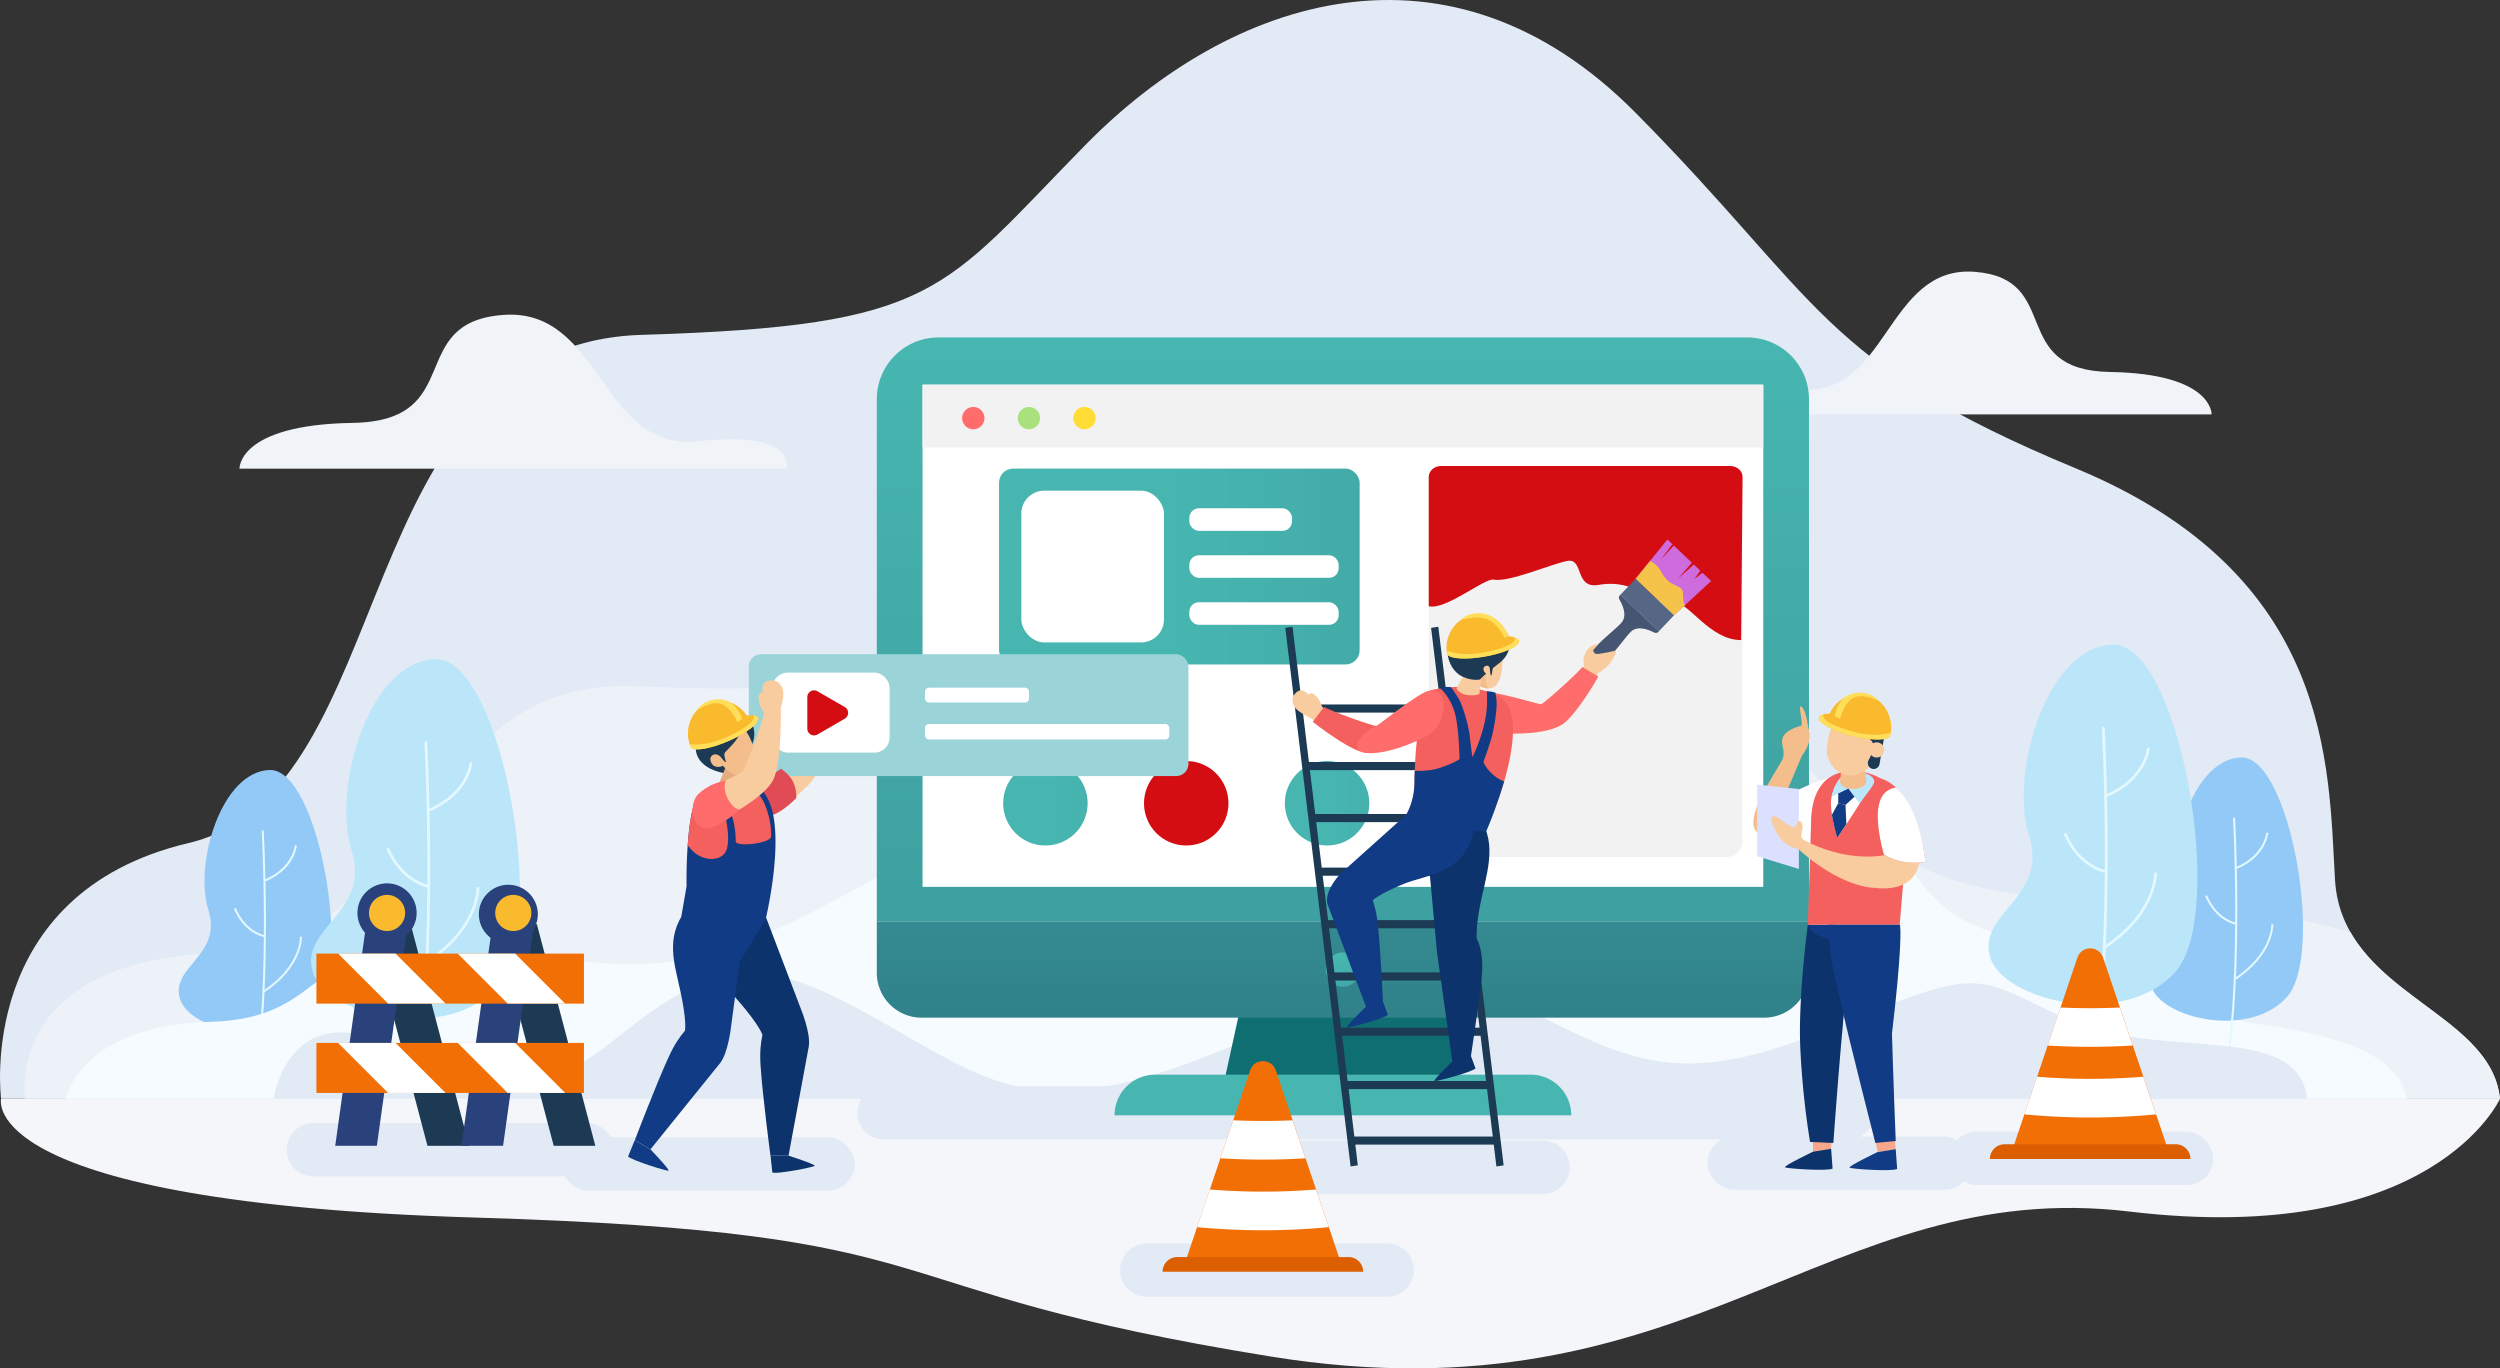 <svg xmlns="http://www.w3.org/2000/svg" xmlns:xlink="http://www.w3.org/1999/xlink" viewBox="0 0 2308.61 1263.62"><rect x="0" y="0" width="2308.61" height="1263.62" fill="#333333" stroke="none"/><defs><style>.cls-1{fill:#f5f6fa;}.cls-2{fill:#e2eaf5;}.cls-3{fill:#edf2f9;}.cls-4{fill:#92c9f7;}.cls-5{fill:#e3f8ff;}.cls-6{fill:#f6fbff;}.cls-7{fill:#bbe6f9;}.cls-8{fill:#f0f3f7;}.cls-9{fill:#0f6e72;}.cls-10{fill:url(#linear-gradient);}.cls-11{fill:#fff;}.cls-12{fill:url(#linear-gradient-2);}.cls-13{fill:#d40d12;}.cls-14{fill:url(#linear-gradient-3);}.cls-15{fill:#f2f2f2;}.cls-16{fill:url(#linear-gradient-4);}.cls-17{fill:#ff6c6c;}.cls-18{fill:#a9e27d;}.cls-19{fill:#ffdc36;}.cls-20{fill:url(#linear-gradient-5);}.cls-21{fill:url(#linear-gradient-6);}.cls-22{fill:url(#linear-gradient-7);}.cls-23{fill:#f26f05;}.cls-24{fill:#db5e00;}.cls-25{fill:#1c3a54;}.cls-26{fill:#29427b;}.cls-27{fill:#f9ba2d;}.cls-28{fill:#f9cc9f;}.cls-29{fill:#9ad4d8;}.cls-30{fill:#e04b56;}.cls-31{fill:#0c336b;}.cls-32{fill:#113b84;}.cls-33{fill:#f4605e;}.cls-34{fill:#e5ac7f;}.cls-35{fill:#f4bd8c;}.cls-36{fill:#ffdf5a;}.cls-37{fill:#f9a78a;}.cls-38{fill:#dbe0fe;}.cls-39{fill:#ce6bdd;}.cls-40{fill:#f5c34a;}.cls-41{fill:#556784;}.cls-42{fill:#465572;}.cls-43{fill:#fdc78b;}</style><linearGradient id="linear-gradient" x1="1240.1" y1="316.94" x2="1240.1" y2="1711.45" gradientUnits="userSpaceOnUse"><stop offset="0" stop-color="#47b6b0"/><stop offset="1" stop-color="#2e7c86"/></linearGradient><linearGradient id="linear-gradient-2" x1="970.64" y1="741.77" x2="1496.98" y2="741.77" xlink:href="#linear-gradient"/><linearGradient id="linear-gradient-3" x1="1229.07" y1="741.77" x2="1659.01" y2="741.77" xlink:href="#linear-gradient"/><linearGradient id="linear-gradient-4" x1="1075.18" y1="523.18" x2="2053.46" y2="523.18" xlink:href="#linear-gradient"/><linearGradient id="linear-gradient-5" x1="1240.1" y1="424.94" x2="1240.1" y2="991.64" xlink:href="#linear-gradient"/><linearGradient id="linear-gradient-6" x1="1240.1" y1="1057.17" x2="1240.1" y2="1324.36" xlink:href="#linear-gradient"/><linearGradient id="linear-gradient-7" x1="1240.1" y1="884.45" x2="1240.1" y2="1013.65" gradientTransform="translate(996.3 -614.65) rotate(45)" xlink:href="#linear-gradient"/></defs><g id="Layer_2" data-name="Layer 2"><g id="Layer_2-2" data-name="Layer 2"><path class="cls-1" d="M2308.61,1014.63s-61.81,137.66-342,104.18-403.17,196.67-792.91,133.9-273.29-114.5-735.35-128.38S1,1014.63,1,1014.63Z"/><path class="cls-2" d="M1,1014.63s-24.6-189.51,173.2-236.15S318.79,317.6,592.62,309.23,869,269.48,1002.68,133.49,1338.5-69.45,1510.43,104.2s169.88,230.14,406.82,328.47,232.82,274,239,379.67,144,120.43,152.34,202.29Z"/><path class="cls-3" d="M2170.45,860.75c-41.2-11.85-89.56-19.87-145.57-23.13-252.47-14.71-265.17-4.89-435-230.25s-390-226.2-531.82-105.88S794.33,643.58,588.88,633.68,396.7,872.78,199.93,880.11,23,1014.63,23,1014.63H2308.59C2301.7,947.25,2207.13,925.35,2170.45,860.75Z"/><path class="cls-4" d="M166.09,922.18c-8.66-29.89,39.69-39.79,26.34-81.85s11.64-128,56.67-129.28,77.12,181,42.67,220.74S174.75,952.06,166.09,922.18Z"/><path class="cls-5" d="M236.58,997.73l-1.86-.31c14.6-88.93,7-229.1,6.94-230.51l1.88-.1C243.62,768.21,251.21,908.59,236.58,997.73Z"/><path class="cls-5" d="M243.86,916.54l-1-1.57c35-23,34.15-49.59,34.14-49.85l1.88-.1C278.86,865.3,279.81,893,243.86,916.54Z"/><path class="cls-5" d="M244.46,865.59C223.71,860.67,216,839.19,216,839l1.78-.61c.07.2,7.44,20.72,27.16,25.4Z"/><path class="cls-5" d="M245,814l-.73-1.73c26.26-11,27.95-31.49,28-31.7l1.88.13C274.13,780.94,272.43,802.53,245,814Z"/><path class="cls-6" d="M60.78,1014.63S73.2,947,194,943.62s80.51-90.2,252-66.9,196.81,24.91,357.84-63.11S1021,700.16,1209.65,762s293.39,81.43,438,17.3,77.53,86,244.52,88.46,85.48,63.11,193.83,78,132.2,43.33,136.17,68.88Z"/><path class="cls-7" d="M288.65,897.15c-11.83-40.83,54.22-54.35,36-111.81s15.9-174.91,77.42-176.6S507.4,856,460.34,910.28,300.48,938,288.65,897.15Z"/><path class="cls-5" d="M385,1000.35l-2.54-.42C402.35,878.45,392,687,391.88,685l2.57-.14C394.56,686.82,404.94,878.58,385,1000.35Z"/><path class="cls-5" d="M394.9,889.45l-1.41-2.15c47.88-31.43,46.65-67.74,46.63-68.1l2.57-.13C442.7,819.45,444,857.22,394.9,889.45Z"/><path class="cls-5" d="M395.71,819.85c-28.34-6.72-38.85-36.07-38.95-36.36l2.43-.85c.1.28,10.17,28.31,37.11,34.71Z"/><path class="cls-5" d="M396.5,749.41l-1-2.37c35.87-15.06,38.17-43,38.19-43.29l2.57.17C436.25,704.21,433.91,733.7,396.5,749.41Z"/><path class="cls-4" d="M1986.53,910.57c-8.66-29.89,39.69-39.78,26.34-81.85s11.64-128,56.67-129.27,77.12,181,42.67,220.74S1995.19,940.46,1986.53,910.57Z"/><path class="cls-5" d="M2057,986.12l-1.86-.31c14.6-88.93,7-229.1,6.93-230.51l1.88-.1C2064.06,756.61,2071.66,897,2057,986.12Z"/><path class="cls-5" d="M2064.31,904.94l-1-1.58c35-23,34.15-49.59,34.13-49.85l1.88-.1C2099.31,853.69,2100.25,881.34,2064.31,904.94Z"/><path class="cls-5" d="M2064.9,854c-20.74-4.92-28.43-26.4-28.51-26.61l1.78-.62c.07.2,7.44,20.72,27.17,25.4Z"/><path class="cls-5" d="M2065.49,802.42l-.73-1.73c26.26-11,27.94-31.49,28-31.69l1.87.12C2094.58,769.34,2092.87,790.92,2065.49,802.42Z"/><path class="cls-7" d="M1837.7,883.68c-11.83-40.83,54.22-54.35,36-111.81s15.9-174.91,77.41-176.6,105.35,247.26,58.3,301.54S1849.53,924.51,1837.7,883.68Z"/><path class="cls-5" d="M1934,986.88l-2.53-.41c19.94-121.49,9.58-313,9.47-314.89l2.57-.15C1943.61,673.36,1954,865.12,1934,986.88Z"/><path class="cls-5" d="M1944,876l-1.42-2.15c47.89-31.43,46.65-67.74,46.64-68.1l2.56-.13C1991.75,806,1993,843.75,1944,876Z"/><path class="cls-5" d="M1944.76,806.38c-28.34-6.72-38.85-36.06-39-36.36l2.43-.85c.1.29,10.17,28.31,37.11,34.71Z"/><path class="cls-5" d="M1945.55,736l-1-2.37c35.88-15.07,38.18-43,38.2-43.3l2.57.17C1985.3,690.74,1983,720.23,1945.55,736Z"/><path class="cls-2" d="M2130.53,1014.63c-8.18-74-140.92-33.3-225.91-75s-76-46.22-216.49,10.93S1505,979.84,1395.87,925.06s-156.22,5.58-301.49,57.8-185.73,13.38-287.24-43.28S665.63,881.43,571.7,956.73s-123.75,47-215,6.79-104,51.11-104,51.11Z"/><path class="cls-8" d="M221.16,432.77H726.47s10.14-35.49-81.12-25.35S556.19,284.05,464.73,290.81s-33.06,98-139.16,99.71S221.16,432.77,221.16,432.77Z"/><path class="cls-8" d="M2042.3,382.69H1588.42s-9.11-32.92,72.87-23.51S1741.37,244.73,1823.52,251s29.7,90.93,125,92.5S2042.3,382.69,2042.3,382.69Z"/><path class="cls-2" d="M542,1086.31H289.38a24.61,24.61,0,0,1-24.61-24.61h0a24.61,24.61,0,0,1,24.61-24.62H542a24.62,24.62,0,0,1,24.62,24.62h0A24.61,24.61,0,0,1,542,1086.31Z"/><rect class="cls-2" x="518.07" y="1050.17" width="271.27" height="49.23" rx="24.61"/><path class="cls-2" d="M1280.92,1197.5h-222a24.61,24.61,0,0,1-24.61-24.62h0a24.61,24.61,0,0,1,24.61-24.61h222a24.61,24.61,0,0,1,24.62,24.61h0A24.62,24.62,0,0,1,1280.92,1197.5Z"/><path class="cls-2" d="M1424.9,1102.58H1202.85a24.61,24.61,0,0,1-24.61-24.61h0a24.61,24.61,0,0,1,24.61-24.61H1424.9a24.61,24.61,0,0,1,24.61,24.61h0A24.61,24.61,0,0,1,1424.9,1102.58Z"/><rect class="cls-2" x="1576.68" y="1049.52" width="243.36" height="49.23" rx="24.61"/><rect class="cls-2" x="1800.48" y="1045.09" width="243.36" height="49.23" rx="24.61"/><path class="cls-2" d="M1706.49,1052.26H816.42a24.61,24.61,0,0,1-24.61-24.61h0A24.61,24.61,0,0,1,816.42,1003h890.07a24.61,24.61,0,0,1,24.61,24.62h0A24.61,24.61,0,0,1,1706.49,1052.26Z"/><polygon class="cls-9" points="1351.04 1004.57 1129.17 1004.57 1158.02 873.13 1322.18 873.13 1351.04 1004.57"/><path class="cls-10" d="M866.71,311.62h746.78a57,57,0,0,1,57,57V850.89a0,0,0,0,1,0,0H809.68a0,0,0,0,1,0,0V368.65A57,57,0,0,1,866.71,311.62Z"/><rect class="cls-11" x="851.93" y="355.14" width="776.34" height="463.82"/><circle class="cls-12" cx="965.37" cy="741.77" r="39.01"/><circle class="cls-13" cx="1095.42" cy="741.77" r="39.01"/><circle class="cls-14" cx="1225.47" cy="741.77" r="39.01"/><rect class="cls-15" x="1319.37" y="430.32" width="289.8" height="361.1" rx="14.76"/><path class="cls-13" d="M1597.77,430.32h-267c-6.28,0-11.41,4.53-11.41,10.06V559.82c15.61,3.88,51.36-26.05,59.83-24.55,14.51,2.58,51.8-13.9,67.8-17.23s6.58,26.08,29.38,22.06c34.66-6.11,50.36,18.81,68.76,16.1,13.32-2,33.27,35.13,62.72,34.86l1.31-150.68C1609.17,434.85,1604,430.32,1597.77,430.32Z"/><rect class="cls-16" x="922.56" y="432.74" width="332.98" height="180.87" rx="12.98"/><rect class="cls-11" x="943.14" y="453.1" width="131.71" height="140.14" rx="21.14"/><rect class="cls-11" x="1098.28" y="469.37" width="94.82" height="20.83" rx="8.8"/><rect class="cls-11" x="1098.28" y="512.76" width="137.9" height="20.83" rx="8.8"/><rect class="cls-11" x="1098.28" y="556.15" width="137.9" height="20.83" rx="8.8"/><rect class="cls-15" x="851.93" y="355.35" width="776.34" height="57.94"/><circle class="cls-17" cx="898.74" cy="386.07" r="10.33" transform="translate(315.37 1171.22) rotate(-76.63)"/><circle class="cls-18" cx="950.07" cy="386.07" r="10.33" transform="translate(354.84 1221.16) rotate(-76.63)"/><circle class="cls-19" cx="1001.41" cy="386.07" r="10.33" transform="translate(20.32 821.18) rotate(-45)"/><path class="cls-20" d="M809.68,850.89v47.46a41.41,41.41,0,0,0,41.41,41.41h778a41.41,41.41,0,0,0,41.4-41.41V850.89Z"/><path class="cls-21" d="M1451,1029.92H1029.24a37.56,37.56,0,0,1,37.56-37.55h346.6a37.56,37.56,0,0,1,37.56,37.55Z"/><circle class="cls-22" cx="1240.1" cy="895.32" r="15.82" transform="translate(-269.87 1139.12) rotate(-45)"/><path class="cls-23" d="M1154.46,988.32l-59,174.37c0,13.33,141.62,13.53,141.61,0l-59-174.37C1174.18,977.07,1158.27,977.07,1154.46,988.32Z"/><path class="cls-11" d="M1138.81,1034.53l-11.87,35.08a641.64,641.64,0,0,0,78.57,0l-11.88-35.08Q1166.21,1035.77,1138.81,1034.53Z"/><path class="cls-11" d="M1117.18,1098.43l-11.77,34.77a643.53,643.53,0,0,0,121.63,0l-11.77-34.77A608.42,608.42,0,0,1,1117.18,1098.43Z"/><path class="cls-24" d="M1258.84,1174.39H1073.6a13.59,13.59,0,0,1,13.6-13.59h158a13.58,13.58,0,0,1,13.59,13.59Z"/><path class="cls-23" d="M1918.42,884.18l-59,174.37c0,13.33,141.62,13.53,141.61,0l-59-174.37C1938.14,872.93,1922.23,872.93,1918.42,884.18Z"/><path class="cls-11" d="M1902.77,930.39l-11.87,35.08a643.65,643.65,0,0,0,78.57,0l-11.88-35.08C1939.3,931.21,1921.06,931.21,1902.77,930.39Z"/><path class="cls-11" d="M1881.14,994.29l-11.78,34.77a643.64,643.64,0,0,0,121.64,0l-11.77-34.77A608.42,608.42,0,0,1,1881.14,994.29Z"/><path class="cls-24" d="M2022.8,1070.25H1837.56a13.6,13.6,0,0,1,13.6-13.6h158a13.59,13.59,0,0,1,13.59,13.6Z"/><polygon class="cls-25" points="433.19 1058.09 394.74 1058.09 340.74 853.38 379.19 853.38 433.19 1058.09"/><polygon class="cls-25" points="549.76 1058.09 511.31 1058.09 457.31 853.38 495.76 853.38 549.76 1058.09"/><polygon class="cls-26" points="426.12 1058.09 464.56 1058.09 493.2 853.38 454.76 853.38 426.12 1058.09"/><polygon class="cls-26" points="309.55 1058.09 347.99 1058.09 376.63 853.38 338.18 853.38 309.55 1058.09"/><rect class="cls-23" x="292.18" y="880.59" width="247.05" height="46.2" transform="translate(831.42 1807.39) rotate(180)"/><polygon class="cls-11" points="521.92 926.79 468.84 926.79 422.64 880.59 475.71 880.59 521.92 926.79"/><polygon class="cls-11" points="312.2 880.59 365.28 880.59 411.48 926.79 358.41 926.79 312.2 880.59"/><rect class="cls-23" x="292.18" y="963.08" width="247.05" height="46.2" transform="translate(831.42 1972.35) rotate(180)"/><polygon class="cls-11" points="521.92 1009.28 468.84 1009.28 422.64 963.08 475.71 963.08 521.92 1009.28"/><polygon class="cls-11" points="312.2 963.08 365.28 963.08 411.48 1009.28 358.41 1009.28 312.2 963.08"/><circle class="cls-26" cx="473.99" cy="843.06" r="27.34" transform="matrix(0.81, -0.58, 0.58, 0.81, -403.48, 436.28)"/><path class="cls-27" d="M457.31,843.06A16.69,16.69,0,1,0,474,826.38,16.68,16.68,0,0,0,457.31,843.06Z"/><circle class="cls-26" cx="357.42" cy="843.06" r="27.34" transform="translate(-295.42 200.95) rotate(-22.5)"/><circle class="cls-27" cx="357.42" cy="843.06" r="16.69"/><path class="cls-28" d="M783.7,641.63c-.75-6.11-3.25-8.6-6.84-9.81s-7.27-1.28-9.6,2a17.83,17.83,0,0,0-2.28,6.25c-.93-.3-3.78-.84-4.81,3.47-2.2,9.2,1.17,13.22.47,15.29-1.5,4.43-28.59,41.37-35.71,49.16a2.12,2.12,0,0,0-.63.5c-.86,1.55-27.08,19.61-43,33s1.67,25.93,23,15c12.57-6.43,27.54-17,37.8-27.47h0c22-17.88,35.08-70.9,35.08-70.9S784.45,647.73,783.7,641.63Z"/><rect class="cls-29" x="691.48" y="604.12" width="405.98" height="112.55" rx="11.31"/><rect class="cls-11" x="713.43" y="621.14" width="108.08" height="73.83" rx="13.9"/><path class="cls-13" d="M745.52,658.28V643.71a6.22,6.22,0,0,1,9.33-5.38l12.61,7.28,12.62,7.28a6.22,6.22,0,0,1,0,10.77L767.46,671l-12.61,7.28a6.22,6.22,0,0,1-9.33-5.38Z"/><rect class="cls-11" x="854.18" y="635" width="96.04" height="13.73" rx="3.59"/><rect class="cls-11" x="854.18" y="668.56" width="225.63" height="14.29" rx="3.59"/><path class="cls-30" d="M694.65,717.22s14.82,1.3,18.59-1.48,7.9-5.88,7.9-5.88,8.68,5.53,11.74,13.27A32.46,32.46,0,0,1,735.33,737s-13.48,13.84-23,15.82S684,726.85,694.65,717.22Z"/><path class="cls-31" d="M711.51,1066.81l1.71,16c4.83,1.56,38-4.94,39.1-6.23s-24.09-9.37-24.09-9.37Z"/><path class="cls-31" d="M740,932.79l-33-86.61-55.31,11.29c-4.4,32.07,14,47.78,32.4,69.42,16.21,19.11,19.5,27.23,20,28.87-1.51,6.49-2.6,15.77-1.76,28.34,2,29.23,9.1,82.71,9.1,82.71l16.72.44,18.74-101C748.72,954.23,740,932.79,740,932.79Z"/><path class="cls-32" d="M586.12,1053,580,1067.91c3.5,3.66,35.76,13.72,37.35,13.11s-16.73-19.7-16.73-19.7Z"/><path class="cls-32" d="M706.83,849.69l-35,2.45-38.64-11.73c-19.14,26.11-10.39,48.71-4.54,76.48,5.16,24.52,4.19,33.22,3.89,34.92-4.42,5-9.79,12.64-15,24.1-12.18,26.63-31.34,77.07-31.34,77.07l14.49,8.34,64.54-79.92c7.26-9.74,9.79-32.74,9.79-32.74l8-60.47Z"/><path class="cls-32" d="M634,818.45s-1.24-61.56,9.79-83.21c3.83-3,7.72-6,11.56-9a.56.56,0,0,0,.21-.32,127.49,127.49,0,0,1,20.57-6.62s15-2,23.86,6.65c5.19,5,12.09,12.18,14.86,31.5,5.39,37.6-8,92.2-8,92.2s-14.19,5.76-35.7,4.14a243.43,243.43,0,0,1-42-7.39Z"/><path class="cls-33" d="M673.94,748.52s4.19,8.24,5.2,22.13c.19,2.55.27,4.62.27,6.29,0,5.51,32.63,2.08,32.69-4.7a71.41,71.41,0,0,0-2.44-19.36c-5.11-18.54-10.52-20-10.52-20Z"/><path class="cls-33" d="M669.5,752.88l-22.68-20c-1,.79-2,1.57-3.05,2.37-4.46,8.75-7.19,23.55-8.75,45.41,3.9,4.5,3.13,3.78,5.24,5.76,10.26,9.64,27.89,9.26,31.07-2.89S669.5,752.88,669.5,752.88Z"/><path class="cls-25" d="M676.54,714.27s-3.53,1.27-13.59-1.7-16.7-8.4-19.34-15.38.58-9.52.58-9.52-4.58-6.78,1.08-16.75c6.34-11.15,26.52-24.33,41.21-12.47,15.86,12.79,8.25,28.32,8.25,28.32Z"/><path class="cls-34" d="M670.4,707.57s-6.73,16.21-6.5,16.79,2.9,1.62,9.75,2.23a30.91,30.91,0,0,0,14.66-2s-3.21-5.07-3.2-6.79,3.2-8.07,3.2-8.07Z"/><path class="cls-35" d="M686.34,673s3.58,1.19,8.11,13,4.69,24-6.06,28.86-20.85-7.76-20.85-7.76a8.53,8.53,0,0,1-6.55.78c-4.12-.94-5.21-5.79-5-7.68a4.78,4.78,0,0,1,6.11-3.38c3.32,1,4.93,4.45,6.41,5.74s2.06,1.53,1.74.41-1.95-5.71-1.07-7.58,10.53-9.81,13.14-16.53S686.34,673,686.34,673Z"/><path class="cls-28" d="M646.1,744.57,650,733.14c17.1-11.91,34.76-19.38,35.76-20.85a.81.81,0,0,1,.23-.19c2.71-3.25,19.16-48.2,19.35-53.26.09-2.19-4.28-5.09-4.78-14.54-.23-4.42,2.65-4.71,3.63-4.68a17.75,17.75,0,0,1,.41-6.64c1.32-3.79,4.86-4.77,8.64-4.63s6.9,1.83,9.35,7.47-1.57,17.64-1.57,17.64,1,46.24-6,64.28c-4.55,13.69-32.56,32.12-53.51,40.55C639.28,767.25,646.1,744.57,646.1,744.57Z"/><path class="cls-17" d="M670.31,720.76s-3.76,7,2.38,18c4.91,8.81,10.3,8.71,10.3,8.71s-15.13,15.08-28.87,17.09c-15.24,2.24-18.6-21.86-9.36-31.17C655.17,723,670.31,720.76,670.31,720.76Z"/><path class="cls-27" d="M652.73,649.47a29.69,29.69,0,0,1,36.84,11.35c5.65-.73,9.57-.15,10.49,2,2,4.49-10.41,14.18-27.6,21.62s-32.71,9.83-34.66,5.33C631.29,674.68,637.68,656,652.73,649.47Z"/><path class="cls-36" d="M636.88,687.27c16.62,1.81,33.37-5.14,47.68-13.53s11.19-12.88,11-13.13c2.36.23,4,.92,4.5,2.17,2,4.49-10.41,14.18-27.6,21.62s-32.71,9.83-34.66,5.33C637.45,688.92,637.16,688.1,636.88,687.27Z"/><path class="cls-36" d="M685.3,663.91s-4.93-17.68-20.68-18.13-21.53,10.66-21.53,10.66S656,647,665.5,649.88,681,666.94,681,666.94A33,33,0,0,0,685.3,663.91Z"/><path class="cls-35" d="M1678.49,725.7s-24.88,13.41-31.48,12.18l17-40.14s11.16-12.67,5.54-26.52c-1.72-4.23-20.51,2.26-23.13,9.47s2,10.24.28,18.76c-1.24,6.06-36.49,52.88-25.46,67.48s42,1.6,42,1.6Z"/><path class="cls-11" d="M1696.6,716.57c-21.93,4.52-36.68,13.81-47.36,17.61,0,0-18.55,51.09,28.26,44.77l9.92-40Z"/><polygon class="cls-37" points="1691.33 1051.66 1690.93 1060.82 1674.21 1064.99 1673.93 1049.62 1691.33 1051.66"/><path class="cls-31" d="M1669.43,853.94s-9.25,68.1-6.9,115.22a780.65,780.65,0,0,0,8.93,85.35l21.55.93s10.27-145.18,16.25-172l6-26.81Z"/><path class="cls-32" d="M1669.43,853.94s3.3,12.32,26.82,13.94l-2.46-13.94Z"/><polygon class="cls-37" points="1731.8 1053.5 1733.91 1063.94 1750.57 1061.16 1749.3 1047.91 1731.8 1053.5"/><path class="cls-33" d="M1669.43,853.94h84.83l7.64-91.26a50.63,50.63,0,0,0-50.63-50.63h0c-28,0-38.89,20.73-38.89,48.69Z"/><path class="cls-11" d="M1699.13,718.79A41.32,41.32,0,0,0,1691,738a29.56,29.56,0,0,0-.23,3.68c0,12.72,5.88,32.21,5.88,32.21s26-39.24,29.45-46.51c4.08-8.56,2.89-10.49-3.49-12.88S1699.13,718.79,1699.13,718.79Z"/><path class="cls-32" d="M1705,761l-.77-17.73-6.73-1.54-5.81,10.68a182.57,182.57,0,0,0,4.9,21.41l8.41-12.81Z"/><path class="cls-7" d="M1691.31,735.72l15.52-7.53L1701.3,718c-1.35.48-2.17.81-2.17.81A42,42,0,0,0,1691.31,735.72Z"/><path class="cls-7" d="M1706.83,728.19l10.27,13.58s11.21-13.57,13.32-18.46-5.88-9.4-9.59-9.36S1706.83,728.19,1706.83,728.19Z"/><path class="cls-35" d="M1699.13,721.07c0,10,24.28,10,24.28,0l-2.67-20.73H1701.8Z"/><rect class="cls-28" x="1687.64" y="661.04" width="44.91" height="55.05" rx="22.45" transform="translate(3277.98 1658.23) rotate(-170.2)"/><path class="cls-25" d="M1722.42,652.34l5.9,1a8,8,0,0,1,6.56,9.3l-.27,1.54a8,8,0,0,1,6.56,9.3l-5.55,32.16a5.43,5.43,0,1,1-10.23-3.32l4.88-10a10.37,10.37,0,0,0-5.14-10.81,4.81,4.81,0,0,1-2.39-5,4.84,4.84,0,0,0-3.93-5.58l-17.28-3h0C1697.11,667.23,1722.42,652.34,1722.42,652.34Z"/><path class="cls-28" d="M1726.15,691.34a7,7,0,1,0,8.09-5.71A7,7,0,0,0,1726.15,691.34Z"/><path class="cls-32" d="M1754.26,853.94c1.36,1.13,1.57,27.63-7.14,100.49,0,0,1.31,45.18,3.49,99.26l-18.84,1.75s-24-94.06-32.2-130.56c-7.22-32.14-9.52-40.35-12-70.94Z"/><polygon class="cls-38" points="1622.66 724.6 1622.66 790.68 1661.16 802.43 1661.16 728.59 1622.66 724.6"/><path class="cls-28" d="M1645.52,757.52c11,8.33,12.19,7.5,14,2.57s5.69-.53,4.93,5.13-2.9,8.26,2.75,11.2c40.83,21.24,74.37,13,74.37,13a10.23,10.23,0,0,0,7.89-6.5l23.21,10c-2.56,33.71-41.28,26.93-41.28,26.93s-29.53,1.11-71.08-36.07c0,0-11.07-.25-19.34-14.21S1634.5,749.19,1645.52,757.52Z"/><path class="cls-33" d="M1736.72,718.91c24,6.68,38,45.94,41.23,77-23.59,3.95-38.36-7-38.36-7C1728.32,748.76,1728.32,716.57,1736.72,718.91Z"/><path class="cls-11" d="M1778,795.86c-2.52-24.1-10.5-54.09-27.07-68.46-4.78.42-12.49,2.87-15.61,14.75-3.91,14.87,2.16,39,3.88,45.22.15.51.3,1,.44,1.54C1739.59,788.91,1754.36,799.81,1778,795.86Z"/><path class="cls-35" d="M1669.84,672s-2-16.31-6.16-19.38,2,16.21-.39,17.63S1669.84,672,1669.84,672Z"/><path class="cls-27" d="M1724.26,641.9A29.67,29.67,0,0,0,1689.71,659c-5.7.18-9.48,1.38-10,3.6-1.2,4.76,12.54,12.34,30.7,16.95s33.86,4.49,35.06-.26C1749.45,663.37,1740.16,645.94,1724.26,641.9Z"/><path class="cls-36" d="M1745.94,676.69c-16.12,4.44-33.76.25-49.23-5.75s-13.09-10.93-13-11.21c-2.29.6-3.76,1.54-4.1,2.85-1.2,4.76,12.54,12.34,30.7,16.95s33.86,4.49,35.06-.26C1745.64,678.41,1745.8,677.55,1745.94,676.69Z"/><path class="cls-36" d="M1694.41,661.35s2-18.24,17.53-21.2,23,7.1,23,7.1-14.21-7.31-23.17-2.91-12.52,19.31-12.52,19.31A32.75,32.75,0,0,1,1694.41,661.35Z"/><polygon class="cls-32" points="1697.51 732.72 1697.51 741.77 1704.24 743.31 1712.52 735.72 1706.83 728.19 1697.51 732.72"/><path class="cls-31" d="M1690.93,1060.82l1.35,18.35c-5.18,2.5-42.48,0-43.93-1.27s25.64-14.29,25.64-14.29Z"/><path class="cls-32" d="M1750.57,1061.16l1.35,18.34c-5.19,2.51-42.48,0-43.94-1.26s25.65-14.3,25.65-14.3Z"/><polygon class="cls-39" points="1510.38 534.49 1545.89 568.23 1580.13 536.53 1572.16 528.96 1564.62 534.56 1570.13 527.04 1564.15 521.35 1549.77 534.14 1562.35 519.64 1545.7 503.82 1533.5 516.93 1544.35 502.53 1539.76 498.17 1510.38 534.49"/><path class="cls-40" d="M1510.38,534.49s34.9,33.42,35.51,33.74l10-9.23c-3.61-8.87.53-13.09-4.49-16.27-6.89-4.38-10.95-3.08-17.86-15.55a21.57,21.57,0,0,0-9.78-9.19Z"/><rect class="cls-41" x="1496.66" y="548.56" width="48.97" height="20.3" transform="translate(803.29 -894.12) rotate(43.54)"/><path class="cls-42" d="M1531.9,582.94l-17.75-16.87-17.75-16.86a3.42,3.42,0,0,0-.92,4.48c1.5,2.75,7.63,13.2,2.48,20.51s-40.83,31.72-30.77,41.29,32.63-27.32,39.67-32.84,17.79.08,20.61,1.43A3.42,3.42,0,0,0,1531.9,582.94Z"/><path class="cls-25" d="M1381.84,1077.14l6.68-1-60.3-497.35-6.69,1,8.58,70.75H1202.28l-8.7-71.76-6.69,1,60.31,497.34,6.68-1-2.31-19.12H1379.4ZM1239.38,956.5h127.83l5.07,41.77H1244.44Zm103-204.8H1214.54l-4.91-40.51h127.84Zm.91,7.5,5.09,42H1220.55l-5.1-42Zm6,49.51,5,41H1226.43l-5-41Zm5.88,48.51,4.95,40.76H1232.28l-4.94-40.76Zm5.86,48.27L1366.3,949H1238.47l-5.28-43.51Zm-30-247.44,5.54,45.64H1208.72l-5.53-45.64Zm-80.36,391.47-5.31-43.75h127.84l5.3,43.75Z"/><path class="cls-31" d="M1357.24,982.57s7.81-51.14,10.82-77.79-4.26-37.49-4.26-37.49l-.08,0c-.35-3-.64-11.57,3-31,4.79-25.55,17.28-57.18-.76-80.7l-49.59,9.25,10.53,113.49h0v.07l.12,1.26,0,0L1342,986Z"/><path class="cls-32" d="M1362.24,751.61l-58.09-4.27-66.24,59.41s-16.32,16.83-11.64,29.29l36,95.86,15-3.08s-2.12-49.37-5-76a95.15,95.15,0,0,0-4.64-21.44c1.42-1.33,7.78-6.49,28.31-15C1319.94,806.48,1361.55,806.78,1362.24,751.61Z"/><path class="cls-43" d="M1368.49,657.29s-7,16.53,14.87,19.18,55.08-.24,62.44-10.68-21.24-16.25-22.68-15.52-28.57-8.16-47.54-6.17Z"/><path class="cls-28" d="M1491,601a143.46,143.46,0,0,1-15,2.86c-3.58.51-4.37-1.57-4.83-3.36a.59.59,0,0,1,.14-.52l3.69-4a.58.58,0,0,0-.52-1,13.4,13.4,0,0,0-10.62,8.8l0,.08c-2.95,4.92-.47,10.62-1.4,12.16-2.37,3.94-34.72,32.14-38.93,34.13a.56.56,0,0,0-.33.59c.44,3.25,3.44,21.32,15,20,12.28-1.36,35.92-45.95,37.44-48.83a.56.56,0,0,1,.21-.22c1.15-.66,9.11-5.43,13.31-12.73C1492,604,1493.34,600.45,1491,601Z"/><path class="cls-17" d="M1476,624.75l-14.88-8.83c-2.39,4-34.21,32.87-37.74,34.3a.71.71,0,0,0-.27,0c-1.45.74-34.37-10.4-56.74-12.09l2.11,19.11s-7,16.53,14.87,19.18c18.56,2.25,45.37.5,57.51-6.5C1454.1,663.66,1476,624.75,1476,624.75Z"/><path class="cls-33" d="M1350.39,634.23s23.36,1.85,35.18,9.69c17.51,11.62,12.12,47.22,3.57,77.29a193.81,193.81,0,0,1-18.93,44.19s-11.78.83-31.46-.86-36.52-12.84-36.52-12.84,3.8-11,4-28.84c.06-4.26.15-8.14.27-11.67,1-29.18,3.78-35.32,3.33-51.52-.49-17.87-1.8-14,3.19-18.31C1321.27,634.23,1350.39,634.23,1350.39,634.23Z"/><path class="cls-28" d="M1387.28,600.92s2.87,31.6-10.27,34.53c-10.28,2.29-20-9.72-20-9.72S1372.89,593.84,1387.28,600.92Z"/><path class="cls-35" d="M1374.77,635.71c-3.91-4.71-2.46-13.68-2.46-13.68s-7.33-7.86-12.39-1.53c-.67,1.12-1.24,2.12-1.7,2.94-.1.23-.2.46-.3.71a7.3,7.3,0,0,0-.48,2.09C1359.27,628.32,1366.64,636,1374.77,635.71Z"/><path class="cls-28" d="M1354.72,620.35s-8.79,11.64-9.61,15.61c-.12.56,3.77,5.28,10,5.9,10.34,1,11.27-1.7,11.27-1.7s-.29-2.27.71-9.09c.8-5.45,2-7.44,2-7.44Z"/><path class="cls-25" d="M1366.81,627.4s-7.09,1.87-16.56-2.69-16.49-18.43-12.18-30.46c4-11,9.55-11,9.55-11s7.45-20.17,32.1-9c17.19,7.76,19.37,27.19,4.53,38.31S1366.81,627.4,1366.81,627.4Z"/><path class="cls-25" d="M1375.71,612.43s0,10.73,1.17,11.39,2.32-14.28,2.32-14.28Z"/><path class="cls-28" d="M1375.92,619s.12-5.34-3.74-4.13-2.24,5.8.13,7.15S1375.92,619,1375.92,619Z"/><path class="cls-28" d="M1264.64,695c-12.28,3.48-53.2-31.23-53.2-31.23s-13.62-6.37-16.22-11.37-2-8.17.07-11,4.82-4.74,8.28-3.48c3,1.09,6.68,5.33,6.68,5.33l-1.9-1.55s2-3.39,5.6-.13c6.44,5.8,6,10.59,7.58,11.79,3.85,2.88,48.16,18,49.33,16.89C1270.86,670.28,1276.92,691.49,1264.64,695Z"/><path class="cls-33" d="M1264.64,695c-12.28,3.48-52.39-28.42-52.39-28.42l10.45-13.78c3.85,2.88,47,18.62,48.16,17.5C1270.86,670.28,1276.92,691.49,1264.64,695Z"/><path class="cls-17" d="M1319,638.08c-10.49,2.42-46.58,32.33-48.11,32.2s-25.91,16-15.16,22.92,42.63-3,61.86-13.63a24.44,24.44,0,0,0,8.4-7h0s5.42-6.14,7-17.55C1334.36,644.62,1329.46,635.65,1319,638.08Z"/><path class="cls-32" d="M1369.86,703.69s5.12-13.89,7.59-22.82,5.34-27.52,4.47-34.21a56.92,56.92,0,0,0-1-7,24.11,24.11,0,0,0-8-1.25,97.88,97.88,0,0,1-.7,22.17c-3.18,20.27-12.48,38.52-12.48,38.52s-1.3-8-2.35-18.25-6.32-28-9.6-34.21a126.72,126.72,0,0,0-7.81-12,18.62,18.62,0,0,0-10,1.06h0s7.16,5.48,12.31,18.93,5.46,46.36,5.46,46.36-5.4,4-18.85,8.31c-7.6,2.45-16.32,2.73-22.47,2.51-.11,3.36-.2,7-.25,11-.24,17.81-7.73,29.51-7.73,29.51s20.7,12.34,40.38,14,33.63,1.37,33.63,1.37a403.43,403.43,0,0,0,16.43-46C1374.47,715.55,1369.86,703.69,1369.86,703.69Z"/><path class="cls-31" d="M1357,971.46l5.53,15.16c-3.64,3.53-36.28,12.29-37.85,11.61s17.51-19,17.51-19Z"/><path class="cls-32" d="M1276.08,922l5.53,15.16c-3.65,3.52-36.28,12.29-37.85,11.61s17.5-19,17.5-19Z"/><path class="cls-27" d="M1359.94,568a29.49,29.49,0,0,1,33,19.51c5.63.6,9.28,2.07,9.68,4.32.84,4.8-13.35,11.29-31.69,14.49s-33.88,1.91-34.71-2.89C1333.37,587.42,1343.88,570.84,1359.94,568Z"/><path class="cls-36" d="M1335.86,600.88c15.63,5.61,33.42,2.78,49.2-2s13.8-9.85,13.68-10.13c2.22.76,3.61,1.81,3.84,3.13.84,4.8-13.35,11.29-31.69,14.49s-33.88,1.91-34.71-2.89A25.43,25.43,0,0,1,1335.86,600.88Z"/><path class="cls-36" d="M1392.9,587.55s-5.5-16.23-20.62-20.32-23.27,5.31-23.27,5.31,13.78-4.35,23.17-1.15c10.51,3.59,17.35,17.51,17.35,17.51A15.1,15.1,0,0,0,1392.9,587.55Z"/></g></g></svg>